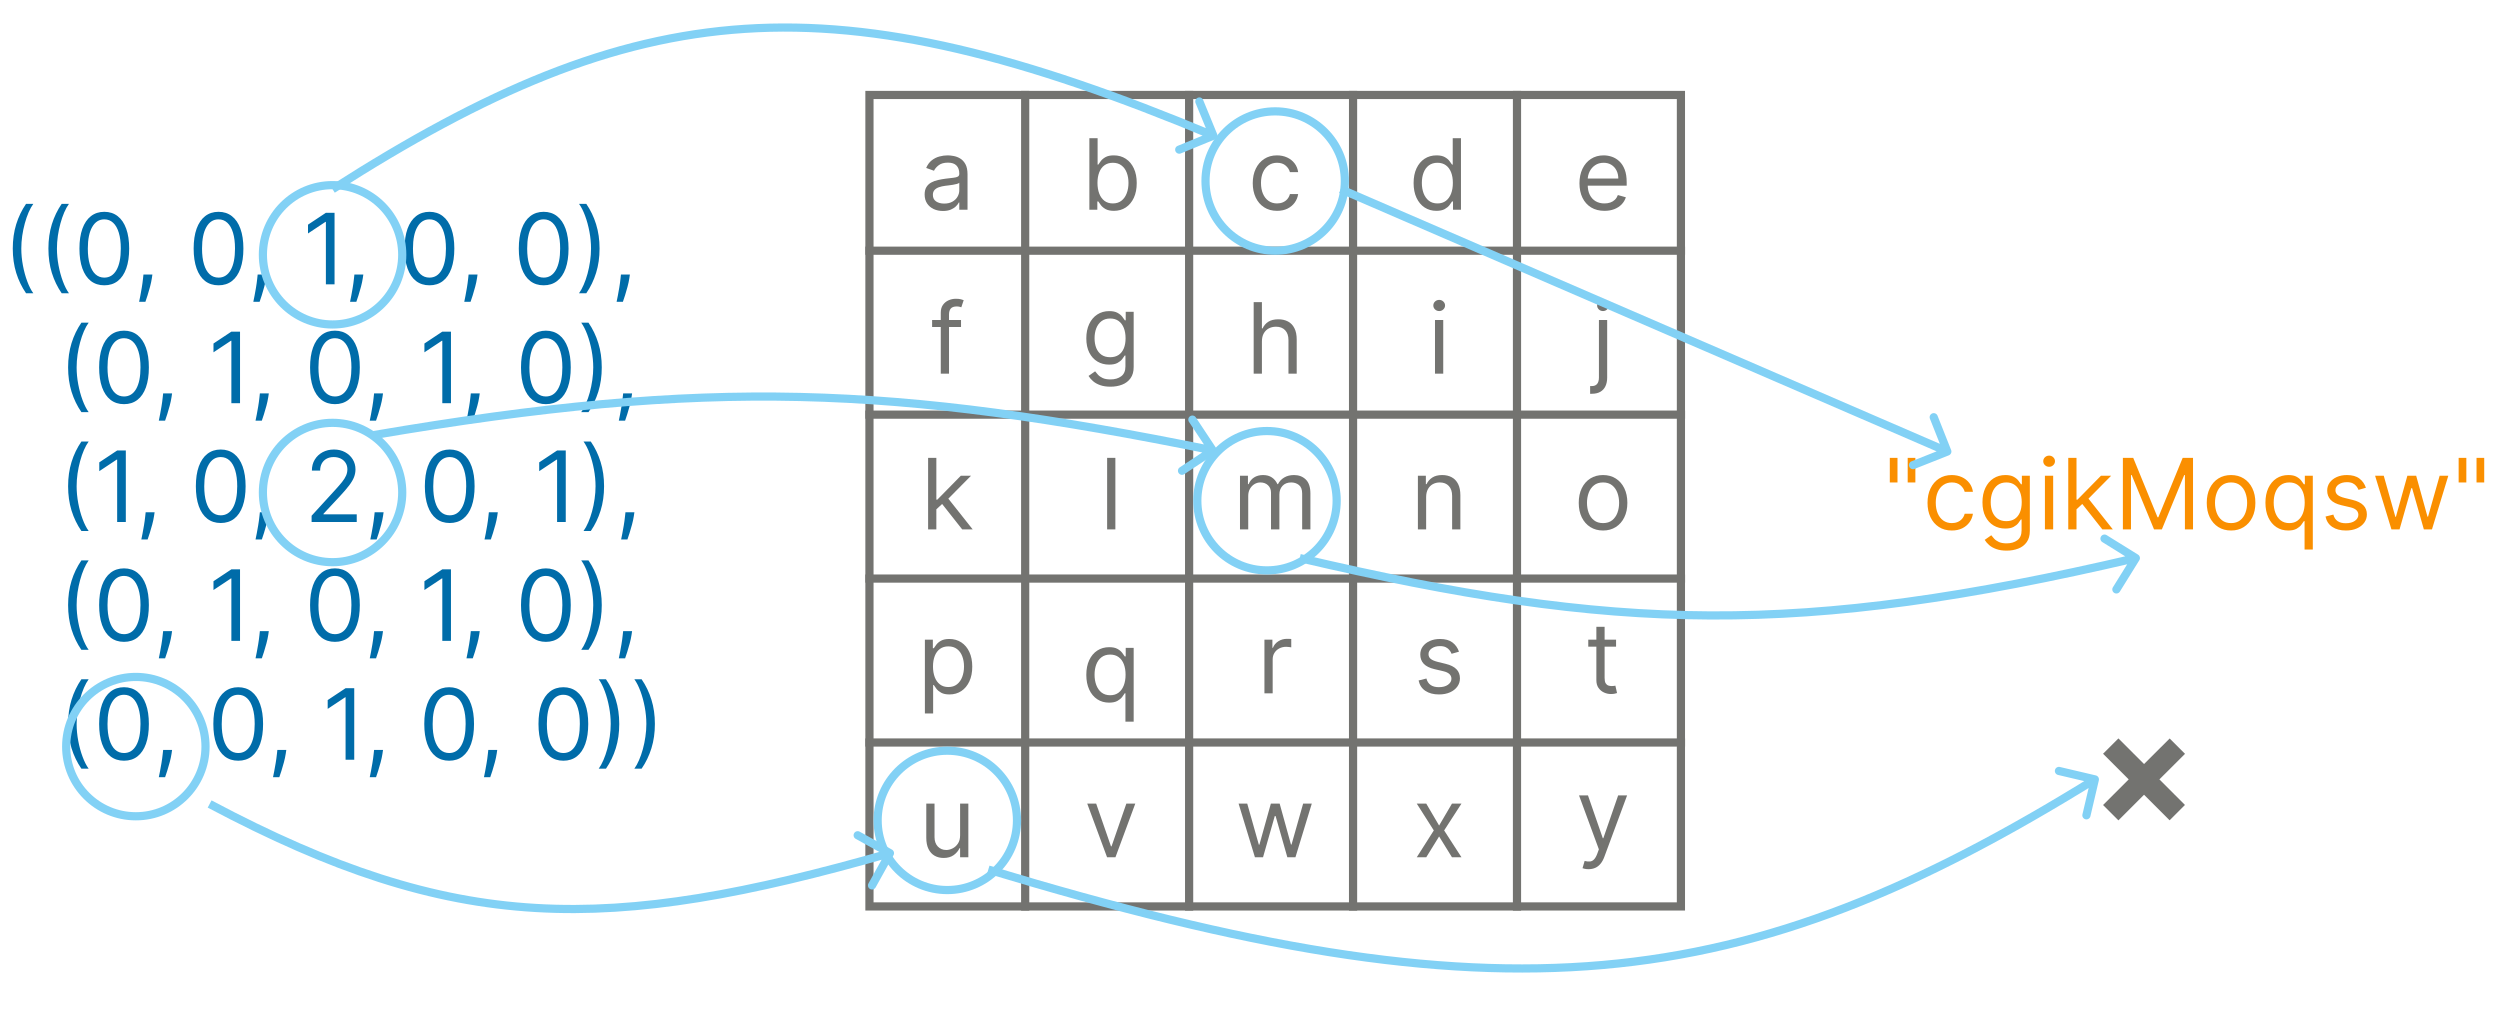 <svg width="610" height="248" viewBox="0 0 610 248" fill="none" xmlns="http://www.w3.org/2000/svg">
<path d="M3.118 60.648C3.118 58.5 3.397 56.526 3.954 54.724C4.516 52.918 5.317 51.256 6.357 49.739H8.13C7.721 50.301 7.337 50.994 6.979 51.818C6.627 52.636 6.317 53.537 6.05 54.52C5.783 55.497 5.573 56.508 5.419 57.554C5.272 58.599 5.198 59.631 5.198 60.648C5.198 62 5.329 63.372 5.59 64.764C5.851 66.156 6.204 67.449 6.647 68.642C7.09 69.835 7.584 70.807 8.13 71.557H6.357C5.317 70.04 4.516 68.381 3.954 66.579C3.397 64.773 3.118 62.795 3.118 60.648ZM11.814 60.648C11.814 58.5 12.092 56.526 12.649 54.724C13.211 52.918 14.012 51.256 15.052 49.739H16.825C16.416 50.301 16.032 50.994 15.674 51.818C15.322 52.636 15.012 53.537 14.745 54.52C14.478 55.497 14.268 56.508 14.115 57.554C13.967 58.599 13.893 59.631 13.893 60.648C13.893 62 14.024 63.372 14.285 64.764C14.547 66.156 14.899 67.449 15.342 68.642C15.785 69.835 16.28 70.807 16.825 71.557H15.052C14.012 70.04 13.211 68.381 12.649 66.579C12.092 64.773 11.814 62.795 11.814 60.648ZM25.452 69.614C24.168 69.614 23.074 69.264 22.171 68.565C21.267 67.861 20.577 66.841 20.1 65.506C19.623 64.165 19.384 62.545 19.384 60.648C19.384 58.761 19.623 57.151 20.1 55.815C20.583 54.474 21.276 53.452 22.179 52.747C23.088 52.037 24.179 51.682 25.452 51.682C26.725 51.682 27.813 52.037 28.716 52.747C29.625 53.452 30.319 54.474 30.796 55.815C31.279 57.151 31.52 58.761 31.52 60.648C31.52 62.545 31.282 64.165 30.804 65.506C30.327 66.841 29.637 67.861 28.733 68.565C27.83 69.264 26.736 69.614 25.452 69.614ZM25.452 67.739C26.725 67.739 27.713 67.125 28.418 65.898C29.123 64.671 29.475 62.92 29.475 60.648C29.475 59.136 29.313 57.849 28.989 56.787C28.671 55.724 28.211 54.915 27.608 54.358C27.012 53.801 26.293 53.523 25.452 53.523C24.191 53.523 23.205 54.145 22.495 55.389C21.785 56.628 21.429 58.381 21.429 60.648C21.429 62.159 21.588 63.443 21.907 64.5C22.225 65.557 22.682 66.361 23.279 66.912C23.881 67.463 24.606 67.739 25.452 67.739ZM37.184 66.989L37.047 67.909C36.951 68.557 36.803 69.25 36.604 69.989C36.411 70.727 36.209 71.423 35.999 72.077C35.789 72.73 35.615 73.25 35.479 73.636H33.945C34.019 73.273 34.115 72.793 34.235 72.196C34.354 71.599 34.474 70.932 34.593 70.193C34.718 69.46 34.82 68.71 34.9 67.943L35.002 66.989H37.184ZM53.319 69.614C52.035 69.614 50.941 69.264 50.038 68.565C49.135 67.861 48.444 66.841 47.967 65.506C47.49 64.165 47.251 62.545 47.251 60.648C47.251 58.761 47.49 57.151 47.967 55.815C48.45 54.474 49.143 53.452 50.047 52.747C50.956 52.037 52.047 51.682 53.319 51.682C54.592 51.682 55.68 52.037 56.584 52.747C57.493 53.452 58.186 54.474 58.663 55.815C59.146 57.151 59.388 58.761 59.388 60.648C59.388 62.545 59.149 64.165 58.672 65.506C58.194 66.841 57.504 67.861 56.601 68.565C55.697 69.264 54.603 69.614 53.319 69.614ZM53.319 67.739C54.592 67.739 55.581 67.125 56.285 65.898C56.99 64.671 57.342 62.92 57.342 60.648C57.342 59.136 57.18 57.849 56.856 56.787C56.538 55.724 56.078 54.915 55.476 54.358C54.879 53.801 54.16 53.523 53.319 53.523C52.058 53.523 51.072 54.145 50.362 55.389C49.652 56.628 49.297 58.381 49.297 60.648C49.297 62.159 49.456 63.443 49.774 64.5C50.092 65.557 50.549 66.361 51.146 66.912C51.748 67.463 52.473 67.739 53.319 67.739ZM65.051 66.989L64.915 67.909C64.818 68.557 64.67 69.25 64.471 69.989C64.278 70.727 64.076 71.423 63.866 72.077C63.656 72.73 63.483 73.25 63.346 73.636H61.812C61.886 73.273 61.983 72.793 62.102 72.196C62.221 71.599 62.341 70.932 62.46 70.193C62.585 69.46 62.687 68.71 62.767 67.943L62.869 66.989H65.051ZM81.63 51.92V69.375H79.516V54.136H79.414L75.152 56.966V54.818L79.516 51.92H81.63ZM88.652 66.989L88.516 67.909C88.419 68.557 88.272 69.25 88.073 69.989C87.88 70.727 87.678 71.423 87.468 72.077C87.257 72.73 87.084 73.25 86.948 73.636H85.414C85.488 73.273 85.584 72.793 85.704 72.196C85.823 71.599 85.942 70.932 86.061 70.193C86.186 69.46 86.289 68.71 86.368 67.943L86.471 66.989H88.652ZM104.788 69.614C103.504 69.614 102.41 69.264 101.507 68.565C100.603 67.861 99.913 66.841 99.436 65.506C98.959 64.165 98.72 62.545 98.72 60.648C98.72 58.761 98.959 57.151 99.436 55.815C99.919 54.474 100.612 53.452 101.515 52.747C102.424 52.037 103.515 51.682 104.788 51.682C106.061 51.682 107.149 52.037 108.052 52.747C108.961 53.452 109.655 54.474 110.132 55.815C110.615 57.151 110.856 58.761 110.856 60.648C110.856 62.545 110.618 64.165 110.14 65.506C109.663 66.841 108.973 67.861 108.069 68.565C107.166 69.264 106.072 69.614 104.788 69.614ZM104.788 67.739C106.061 67.739 107.049 67.125 107.754 65.898C108.459 64.671 108.811 62.92 108.811 60.648C108.811 59.136 108.649 57.849 108.325 56.787C108.007 55.724 107.547 54.915 106.944 54.358C106.348 53.801 105.629 53.523 104.788 53.523C103.527 53.523 102.541 54.145 101.831 55.389C101.12 56.628 100.765 58.381 100.765 60.648C100.765 62.159 100.924 63.443 101.243 64.5C101.561 65.557 102.018 66.361 102.615 66.912C103.217 67.463 103.941 67.739 104.788 67.739ZM116.52 66.989L116.383 67.909C116.287 68.557 116.139 69.25 115.94 69.989C115.747 70.727 115.545 71.423 115.335 72.077C115.125 72.73 114.951 73.25 114.815 73.636H113.281C113.355 73.273 113.451 72.793 113.571 72.196C113.69 71.599 113.809 70.932 113.929 70.193C114.054 69.46 114.156 68.71 114.236 67.943L114.338 66.989H116.52ZM132.655 69.614C131.371 69.614 130.277 69.264 129.374 68.565C128.471 67.861 127.78 66.841 127.303 65.506C126.826 64.165 126.587 62.545 126.587 60.648C126.587 58.761 126.826 57.151 127.303 55.815C127.786 54.474 128.479 53.452 129.383 52.747C130.292 52.037 131.383 51.682 132.655 51.682C133.928 51.682 135.016 52.037 135.919 52.747C136.829 53.452 137.522 54.474 137.999 55.815C138.482 57.151 138.723 58.761 138.723 60.648C138.723 62.545 138.485 64.165 138.008 65.506C137.53 66.841 136.84 67.861 135.937 68.565C135.033 69.264 133.939 69.614 132.655 69.614ZM132.655 67.739C133.928 67.739 134.917 67.125 135.621 65.898C136.326 64.671 136.678 62.92 136.678 60.648C136.678 59.136 136.516 57.849 136.192 56.787C135.874 55.724 135.414 54.915 134.812 54.358C134.215 53.801 133.496 53.523 132.655 53.523C131.394 53.523 130.408 54.145 129.698 55.389C128.988 56.628 128.633 58.381 128.633 60.648C128.633 62.159 128.792 63.443 129.11 64.5C129.428 65.557 129.885 66.361 130.482 66.912C131.084 67.463 131.809 67.739 132.655 67.739ZM146.292 60.648C146.292 62.795 146.01 64.773 145.448 66.579C144.891 68.381 144.093 70.04 143.053 71.557H141.28C141.689 70.994 142.07 70.301 142.422 69.477C142.78 68.659 143.093 67.761 143.36 66.784C143.627 65.801 143.834 64.787 143.982 63.742C144.135 62.69 144.212 61.659 144.212 60.648C144.212 59.295 144.081 57.923 143.82 56.531C143.559 55.139 143.206 53.847 142.763 52.653C142.32 51.46 141.826 50.489 141.28 49.739H143.053C144.093 51.256 144.891 52.918 145.448 54.724C146.01 56.526 146.292 58.5 146.292 60.648ZM153.691 66.989L153.555 67.909C153.459 68.557 153.311 69.25 153.112 69.989C152.919 70.727 152.717 71.423 152.507 72.077C152.297 72.73 152.123 73.25 151.987 73.636H150.453C150.527 73.273 150.623 72.793 150.743 72.196C150.862 71.599 150.981 70.932 151.101 70.193C151.226 69.46 151.328 68.71 151.407 67.943L151.51 66.989H153.691ZM16.618 89.648C16.618 87.5 16.897 85.526 17.454 83.724C18.016 81.918 18.817 80.256 19.857 78.739H21.63C21.221 79.301 20.837 79.994 20.479 80.818C20.127 81.636 19.817 82.537 19.55 83.52C19.283 84.497 19.073 85.508 18.919 86.554C18.772 87.599 18.698 88.631 18.698 89.648C18.698 91 18.829 92.372 19.09 93.764C19.351 95.156 19.704 96.449 20.147 97.642C20.59 98.835 21.084 99.807 21.63 100.557H19.857C18.817 99.04 18.016 97.381 17.454 95.579C16.897 93.773 16.618 91.796 16.618 89.648ZM30.257 98.614C28.973 98.614 27.879 98.264 26.976 97.565C26.072 96.861 25.382 95.841 24.905 94.506C24.427 93.165 24.189 91.546 24.189 89.648C24.189 87.761 24.427 86.151 24.905 84.815C25.387 83.474 26.081 82.452 26.984 81.747C27.893 81.037 28.984 80.682 30.257 80.682C31.53 80.682 32.618 81.037 33.521 81.747C34.43 82.452 35.123 83.474 35.601 84.815C36.084 86.151 36.325 87.761 36.325 89.648C36.325 91.546 36.086 93.165 35.609 94.506C35.132 95.841 34.441 96.861 33.538 97.565C32.635 98.264 31.541 98.614 30.257 98.614ZM30.257 96.739C31.53 96.739 32.518 96.125 33.223 94.898C33.927 93.671 34.28 91.921 34.28 89.648C34.28 88.136 34.118 86.849 33.794 85.787C33.476 84.724 33.015 83.915 32.413 83.358C31.817 82.801 31.098 82.523 30.257 82.523C28.995 82.523 28.01 83.145 27.299 84.389C26.589 85.628 26.234 87.381 26.234 89.648C26.234 91.159 26.393 92.443 26.711 93.5C27.03 94.557 27.487 95.361 28.084 95.912C28.686 96.463 29.41 96.739 30.257 96.739ZM41.988 95.989L41.852 96.909C41.755 97.557 41.608 98.25 41.409 98.989C41.216 99.727 41.014 100.423 40.804 101.077C40.593 101.73 40.42 102.25 40.284 102.636H38.75C38.824 102.273 38.92 101.793 39.039 101.196C39.159 100.599 39.278 99.932 39.398 99.193C39.523 98.46 39.625 97.71 39.704 96.943L39.807 95.989H41.988ZM58.567 80.921V98.375H56.454V83.136H56.351L52.09 85.966V83.818L56.454 80.921H58.567ZM65.59 95.989L65.454 96.909C65.357 97.557 65.209 98.25 65.01 98.989C64.817 99.727 64.615 100.423 64.405 101.077C64.195 101.73 64.022 102.25 63.885 102.636H62.351C62.425 102.273 62.522 101.793 62.641 101.196C62.76 100.599 62.88 99.932 62.999 99.193C63.124 98.46 63.226 97.71 63.306 96.943L63.408 95.989H65.59ZM81.726 98.614C80.442 98.614 79.348 98.264 78.444 97.565C77.541 96.861 76.851 95.841 76.373 94.506C75.896 93.165 75.657 91.546 75.657 89.648C75.657 87.761 75.896 86.151 76.373 84.815C76.856 83.474 77.549 82.452 78.453 81.747C79.362 81.037 80.453 80.682 81.726 80.682C82.998 80.682 84.086 81.037 84.99 81.747C85.899 82.452 86.592 83.474 87.069 84.815C87.552 86.151 87.794 87.761 87.794 89.648C87.794 91.546 87.555 93.165 87.078 94.506C86.601 95.841 85.91 96.861 85.007 97.565C84.103 98.264 83.01 98.614 81.726 98.614ZM81.726 96.739C82.998 96.739 83.987 96.125 84.692 94.898C85.396 93.671 85.748 91.921 85.748 89.648C85.748 88.136 85.586 86.849 85.263 85.787C84.944 84.724 84.484 83.915 83.882 83.358C83.285 82.801 82.567 82.523 81.726 82.523C80.464 82.523 79.478 83.145 78.768 84.389C78.058 85.628 77.703 87.381 77.703 89.648C77.703 91.159 77.862 92.443 78.18 93.5C78.498 94.557 78.956 95.361 79.552 95.912C80.155 96.463 80.879 96.739 81.726 96.739ZM93.457 95.989L93.321 96.909C93.224 97.557 93.076 98.25 92.878 98.989C92.684 99.727 92.483 100.423 92.272 101.077C92.062 101.73 91.889 102.25 91.753 102.636H90.219C90.292 102.273 90.389 101.793 90.508 101.196C90.628 100.599 90.747 99.932 90.866 99.193C90.991 98.46 91.094 97.71 91.173 96.943L91.275 95.989H93.457ZM110.036 80.921V98.375H107.922V83.136H107.82L103.559 85.966V83.818L107.922 80.921H110.036ZM117.059 95.989L116.922 96.909C116.826 97.557 116.678 98.25 116.479 98.989C116.286 99.727 116.084 100.423 115.874 101.077C115.664 101.73 115.491 102.25 115.354 102.636H113.82C113.894 102.273 113.991 101.793 114.11 101.196C114.229 100.599 114.348 99.932 114.468 99.193C114.593 98.46 114.695 97.71 114.775 96.943L114.877 95.989H117.059ZM133.194 98.614C131.91 98.614 130.816 98.264 129.913 97.565C129.01 96.861 128.319 95.841 127.842 94.506C127.365 93.165 127.126 91.546 127.126 89.648C127.126 87.761 127.365 86.151 127.842 84.815C128.325 83.474 129.018 82.452 129.922 81.747C130.831 81.037 131.922 80.682 133.194 80.682C134.467 80.682 135.555 81.037 136.459 81.747C137.368 82.452 138.061 83.474 138.538 84.815C139.021 86.151 139.263 87.761 139.263 89.648C139.263 91.546 139.024 93.165 138.547 94.506C138.069 95.841 137.379 96.861 136.476 97.565C135.572 98.264 134.478 98.614 133.194 98.614ZM133.194 96.739C134.467 96.739 135.456 96.125 136.16 94.898C136.865 93.671 137.217 91.921 137.217 89.648C137.217 88.136 137.055 86.849 136.731 85.787C136.413 84.724 135.953 83.915 135.351 83.358C134.754 82.801 134.035 82.523 133.194 82.523C131.933 82.523 130.947 83.145 130.237 84.389C129.527 85.628 129.172 87.381 129.172 89.648C129.172 91.159 129.331 92.443 129.649 93.5C129.967 94.557 130.424 95.361 131.021 95.912C131.623 96.463 132.348 96.739 133.194 96.739ZM146.831 89.648C146.831 91.796 146.549 93.773 145.987 95.579C145.43 97.381 144.632 99.04 143.592 100.557H141.819C142.228 99.994 142.609 99.301 142.961 98.477C143.319 97.659 143.632 96.761 143.899 95.784C144.166 94.801 144.373 93.787 144.521 92.742C144.674 91.69 144.751 90.659 144.751 89.648C144.751 88.296 144.62 86.923 144.359 85.531C144.098 84.139 143.745 82.847 143.302 81.653C142.859 80.46 142.365 79.489 141.819 78.739H143.592C144.632 80.256 145.43 81.918 145.987 83.724C146.549 85.526 146.831 87.5 146.831 89.648ZM154.231 95.989L154.094 96.909C153.998 97.557 153.85 98.25 153.651 98.989C153.458 99.727 153.256 100.423 153.046 101.077C152.836 101.73 152.662 102.25 152.526 102.636H150.992C151.066 102.273 151.162 101.793 151.282 101.196C151.401 100.599 151.52 99.932 151.64 99.193C151.765 98.46 151.867 97.71 151.946 96.943L152.049 95.989H154.231ZM16.618 118.648C16.618 116.5 16.897 114.526 17.454 112.724C18.016 110.918 18.817 109.256 19.857 107.739H21.63C21.221 108.301 20.837 108.994 20.479 109.818C20.127 110.636 19.817 111.537 19.55 112.52C19.283 113.497 19.073 114.509 18.919 115.554C18.772 116.599 18.698 117.631 18.698 118.648C18.698 120 18.829 121.372 19.09 122.764C19.351 124.156 19.704 125.449 20.147 126.642C20.59 127.835 21.084 128.807 21.63 129.557H19.857C18.817 128.04 18.016 126.381 17.454 124.58C16.897 122.773 16.618 120.795 16.618 118.648ZM30.7 109.92V127.375H28.586V112.136H28.484L24.223 114.966V112.818L28.586 109.92H30.7ZM37.723 124.989L37.586 125.909C37.49 126.557 37.342 127.25 37.143 127.989C36.95 128.727 36.748 129.423 36.538 130.077C36.328 130.73 36.155 131.25 36.018 131.636H34.484C34.558 131.273 34.655 130.793 34.774 130.196C34.893 129.599 35.013 128.932 35.132 128.193C35.257 127.46 35.359 126.71 35.439 125.943L35.541 124.989H37.723ZM53.858 127.614C52.574 127.614 51.481 127.264 50.577 126.565C49.674 125.861 48.983 124.841 48.506 123.506C48.029 122.165 47.79 120.545 47.79 118.648C47.79 116.761 48.029 115.151 48.506 113.815C48.989 112.474 49.682 111.452 50.586 110.747C51.495 110.037 52.586 109.682 53.858 109.682C55.131 109.682 56.219 110.037 57.123 110.747C58.032 111.452 58.725 112.474 59.202 113.815C59.685 115.151 59.927 116.761 59.927 118.648C59.927 120.545 59.688 122.165 59.211 123.506C58.733 124.841 58.043 125.861 57.14 126.565C56.236 127.264 55.142 127.614 53.858 127.614ZM53.858 125.739C55.131 125.739 56.12 125.125 56.824 123.898C57.529 122.67 57.881 120.92 57.881 118.648C57.881 117.136 57.719 115.849 57.395 114.787C57.077 113.724 56.617 112.915 56.015 112.358C55.418 111.801 54.699 111.523 53.858 111.523C52.597 111.523 51.611 112.145 50.901 113.389C50.191 114.628 49.836 116.381 49.836 118.648C49.836 120.159 49.995 121.443 50.313 122.5C50.631 123.557 51.089 124.361 51.685 124.912C52.287 125.463 53.012 125.739 53.858 125.739ZM65.59 124.989L65.454 125.909C65.357 126.557 65.209 127.25 65.01 127.989C64.817 128.727 64.615 129.423 64.405 130.077C64.195 130.73 64.022 131.25 63.885 131.636H62.351C62.425 131.273 62.522 130.793 62.641 130.196C62.76 129.599 62.88 128.932 62.999 128.193C63.124 127.46 63.226 126.71 63.306 125.943L63.408 124.989H65.59ZM76.032 127.375V125.841L81.794 119.534C82.47 118.795 83.027 118.153 83.464 117.608C83.902 117.057 84.226 116.54 84.436 116.057C84.652 115.568 84.76 115.057 84.76 114.523C84.76 113.909 84.612 113.378 84.317 112.929C84.027 112.48 83.629 112.134 83.123 111.889C82.618 111.645 82.049 111.523 81.419 111.523C80.748 111.523 80.163 111.662 79.663 111.94C79.169 112.213 78.785 112.597 78.513 113.091C78.246 113.585 78.112 114.165 78.112 114.83H76.101C76.101 113.807 76.336 112.909 76.808 112.136C77.28 111.364 77.922 110.761 78.734 110.33C79.552 109.898 80.47 109.682 81.487 109.682C82.51 109.682 83.416 109.898 84.206 110.33C84.996 110.761 85.615 111.344 86.064 112.077C86.513 112.81 86.737 113.625 86.737 114.523C86.737 115.165 86.621 115.793 86.388 116.406C86.16 117.014 85.763 117.693 85.194 118.443C84.632 119.187 83.851 120.097 82.851 121.17L78.93 125.364V125.5H87.044V127.375H76.032ZM93.598 124.989L93.461 125.909C93.365 126.557 93.217 127.25 93.018 127.989C92.825 128.727 92.623 129.423 92.413 130.077C92.203 130.73 92.03 131.25 91.893 131.636H90.359C90.433 131.273 90.53 130.793 90.649 130.196C90.768 129.599 90.888 128.932 91.007 128.193C91.132 127.46 91.234 126.71 91.314 125.943L91.416 124.989H93.598ZM109.733 127.614C108.449 127.614 107.356 127.264 106.452 126.565C105.549 125.861 104.858 124.841 104.381 123.506C103.904 122.165 103.665 120.545 103.665 118.648C103.665 116.761 103.904 115.151 104.381 113.815C104.864 112.474 105.557 111.452 106.461 110.747C107.37 110.037 108.461 109.682 109.733 109.682C111.006 109.682 112.094 110.037 112.998 110.747C113.907 111.452 114.6 112.474 115.077 113.815C115.56 115.151 115.802 116.761 115.802 118.648C115.802 120.545 115.563 122.165 115.086 123.506C114.608 124.841 113.918 125.861 113.015 126.565C112.111 127.264 111.017 127.614 109.733 127.614ZM109.733 125.739C111.006 125.739 111.995 125.125 112.699 123.898C113.404 122.67 113.756 120.92 113.756 118.648C113.756 117.136 113.594 115.849 113.27 114.787C112.952 113.724 112.492 112.915 111.89 112.358C111.293 111.801 110.574 111.523 109.733 111.523C108.472 111.523 107.486 112.145 106.776 113.389C106.066 114.628 105.711 116.381 105.711 118.648C105.711 120.159 105.87 121.443 106.188 122.5C106.506 123.557 106.964 124.361 107.56 124.912C108.162 125.463 108.887 125.739 109.733 125.739ZM121.465 124.989L121.329 125.909C121.232 126.557 121.084 127.25 120.885 127.989C120.692 128.727 120.491 129.423 120.28 130.077C120.07 130.73 119.897 131.25 119.76 131.636H118.226C118.3 131.273 118.397 130.793 118.516 130.196C118.635 129.599 118.755 128.932 118.874 128.193C118.999 127.46 119.101 126.71 119.181 125.943L119.283 124.989H121.465ZM138.044 109.92V127.375H135.93V112.136H135.828L131.566 114.966V112.818L135.93 109.92H138.044ZM147.393 118.648C147.393 120.795 147.112 122.773 146.549 124.58C145.993 126.381 145.194 128.04 144.155 129.557H142.382C142.791 128.994 143.172 128.301 143.524 127.477C143.882 126.659 144.194 125.761 144.461 124.784C144.728 123.801 144.936 122.787 145.084 121.741C145.237 120.69 145.314 119.659 145.314 118.648C145.314 117.295 145.183 115.923 144.922 114.531C144.66 113.139 144.308 111.847 143.865 110.653C143.422 109.46 142.927 108.489 142.382 107.739H144.155C145.194 109.256 145.993 110.918 146.549 112.724C147.112 114.526 147.393 116.5 147.393 118.648ZM154.793 124.989L154.657 125.909C154.56 126.557 154.412 127.25 154.214 127.989C154.02 128.727 153.819 129.423 153.608 130.077C153.398 130.73 153.225 131.25 153.089 131.636H151.554C151.628 131.273 151.725 130.793 151.844 130.196C151.964 129.599 152.083 128.932 152.202 128.193C152.327 127.46 152.429 126.71 152.509 125.943L152.611 124.989H154.793ZM16.618 147.648C16.618 145.5 16.897 143.526 17.454 141.724C18.016 139.918 18.817 138.256 19.857 136.739H21.63C21.221 137.301 20.837 137.994 20.479 138.818C20.127 139.636 19.817 140.537 19.55 141.52C19.283 142.497 19.073 143.509 18.919 144.554C18.772 145.599 18.698 146.631 18.698 147.648C18.698 149 18.829 150.372 19.09 151.764C19.351 153.156 19.704 154.449 20.147 155.642C20.59 156.835 21.084 157.807 21.63 158.557H19.857C18.817 157.04 18.016 155.381 17.454 153.58C16.897 151.773 16.618 149.795 16.618 147.648ZM30.257 156.614C28.973 156.614 27.879 156.264 26.976 155.565C26.072 154.861 25.382 153.841 24.905 152.506C24.427 151.165 24.189 149.545 24.189 147.648C24.189 145.761 24.427 144.151 24.905 142.815C25.387 141.474 26.081 140.452 26.984 139.747C27.893 139.037 28.984 138.682 30.257 138.682C31.53 138.682 32.618 139.037 33.521 139.747C34.43 140.452 35.123 141.474 35.601 142.815C36.084 144.151 36.325 145.761 36.325 147.648C36.325 149.545 36.086 151.165 35.609 152.506C35.132 153.841 34.441 154.861 33.538 155.565C32.635 156.264 31.541 156.614 30.257 156.614ZM30.257 154.739C31.53 154.739 32.518 154.125 33.223 152.898C33.927 151.67 34.28 149.92 34.28 147.648C34.28 146.136 34.118 144.849 33.794 143.787C33.476 142.724 33.015 141.915 32.413 141.358C31.817 140.801 31.098 140.523 30.257 140.523C28.995 140.523 28.01 141.145 27.299 142.389C26.589 143.628 26.234 145.381 26.234 147.648C26.234 149.159 26.393 150.443 26.711 151.5C27.03 152.557 27.487 153.361 28.084 153.912C28.686 154.463 29.41 154.739 30.257 154.739ZM41.988 153.989L41.852 154.909C41.755 155.557 41.608 156.25 41.409 156.989C41.216 157.727 41.014 158.423 40.804 159.077C40.593 159.73 40.42 160.25 40.284 160.636H38.75C38.824 160.273 38.92 159.793 39.039 159.196C39.159 158.599 39.278 157.932 39.398 157.193C39.523 156.46 39.625 155.71 39.704 154.943L39.807 153.989H41.988ZM58.567 138.92V156.375H56.454V141.136H56.351L52.09 143.966V141.818L56.454 138.92H58.567ZM65.59 153.989L65.454 154.909C65.357 155.557 65.209 156.25 65.01 156.989C64.817 157.727 64.615 158.423 64.405 159.077C64.195 159.73 64.022 160.25 63.885 160.636H62.351C62.425 160.273 62.522 159.793 62.641 159.196C62.76 158.599 62.88 157.932 62.999 157.193C63.124 156.46 63.226 155.71 63.306 154.943L63.408 153.989H65.59ZM81.726 156.614C80.442 156.614 79.348 156.264 78.444 155.565C77.541 154.861 76.851 153.841 76.373 152.506C75.896 151.165 75.657 149.545 75.657 147.648C75.657 145.761 75.896 144.151 76.373 142.815C76.856 141.474 77.549 140.452 78.453 139.747C79.362 139.037 80.453 138.682 81.726 138.682C82.998 138.682 84.086 139.037 84.99 139.747C85.899 140.452 86.592 141.474 87.069 142.815C87.552 144.151 87.794 145.761 87.794 147.648C87.794 149.545 87.555 151.165 87.078 152.506C86.601 153.841 85.91 154.861 85.007 155.565C84.103 156.264 83.01 156.614 81.726 156.614ZM81.726 154.739C82.998 154.739 83.987 154.125 84.692 152.898C85.396 151.67 85.748 149.92 85.748 147.648C85.748 146.136 85.586 144.849 85.263 143.787C84.944 142.724 84.484 141.915 83.882 141.358C83.285 140.801 82.567 140.523 81.726 140.523C80.464 140.523 79.478 141.145 78.768 142.389C78.058 143.628 77.703 145.381 77.703 147.648C77.703 149.159 77.862 150.443 78.18 151.5C78.498 152.557 78.956 153.361 79.552 153.912C80.155 154.463 80.879 154.739 81.726 154.739ZM93.457 153.989L93.321 154.909C93.224 155.557 93.076 156.25 92.878 156.989C92.684 157.727 92.483 158.423 92.272 159.077C92.062 159.73 91.889 160.25 91.753 160.636H90.219C90.292 160.273 90.389 159.793 90.508 159.196C90.628 158.599 90.747 157.932 90.866 157.193C90.991 156.46 91.094 155.71 91.173 154.943L91.275 153.989H93.457ZM110.036 138.92V156.375H107.922V141.136H107.82L103.559 143.966V141.818L107.922 138.92H110.036ZM117.059 153.989L116.922 154.909C116.826 155.557 116.678 156.25 116.479 156.989C116.286 157.727 116.084 158.423 115.874 159.077C115.664 159.73 115.491 160.25 115.354 160.636H113.82C113.894 160.273 113.991 159.793 114.11 159.196C114.229 158.599 114.348 157.932 114.468 157.193C114.593 156.46 114.695 155.71 114.775 154.943L114.877 153.989H117.059ZM133.194 156.614C131.91 156.614 130.816 156.264 129.913 155.565C129.01 154.861 128.319 153.841 127.842 152.506C127.365 151.165 127.126 149.545 127.126 147.648C127.126 145.761 127.365 144.151 127.842 142.815C128.325 141.474 129.018 140.452 129.922 139.747C130.831 139.037 131.922 138.682 133.194 138.682C134.467 138.682 135.555 139.037 136.459 139.747C137.368 140.452 138.061 141.474 138.538 142.815C139.021 144.151 139.263 145.761 139.263 147.648C139.263 149.545 139.024 151.165 138.547 152.506C138.069 153.841 137.379 154.861 136.476 155.565C135.572 156.264 134.478 156.614 133.194 156.614ZM133.194 154.739C134.467 154.739 135.456 154.125 136.16 152.898C136.865 151.67 137.217 149.92 137.217 147.648C137.217 146.136 137.055 144.849 136.731 143.787C136.413 142.724 135.953 141.915 135.351 141.358C134.754 140.801 134.035 140.523 133.194 140.523C131.933 140.523 130.947 141.145 130.237 142.389C129.527 143.628 129.172 145.381 129.172 147.648C129.172 149.159 129.331 150.443 129.649 151.5C129.967 152.557 130.424 153.361 131.021 153.912C131.623 154.463 132.348 154.739 133.194 154.739ZM146.831 147.648C146.831 149.795 146.549 151.773 145.987 153.58C145.43 155.381 144.632 157.04 143.592 158.557H141.819C142.228 157.994 142.609 157.301 142.961 156.477C143.319 155.659 143.632 154.761 143.899 153.784C144.166 152.801 144.373 151.787 144.521 150.741C144.674 149.69 144.751 148.659 144.751 147.648C144.751 146.295 144.62 144.923 144.359 143.531C144.098 142.139 143.745 140.847 143.302 139.653C142.859 138.46 142.365 137.489 141.819 136.739H143.592C144.632 138.256 145.43 139.918 145.987 141.724C146.549 143.526 146.831 145.5 146.831 147.648ZM154.231 153.989L154.094 154.909C153.998 155.557 153.85 156.25 153.651 156.989C153.458 157.727 153.256 158.423 153.046 159.077C152.836 159.73 152.662 160.25 152.526 160.636H150.992C151.066 160.273 151.162 159.793 151.282 159.196C151.401 158.599 151.52 157.932 151.64 157.193C151.765 156.46 151.867 155.71 151.946 154.943L152.049 153.989H154.231ZM16.618 176.648C16.618 174.5 16.897 172.526 17.454 170.724C18.016 168.918 18.817 167.256 19.857 165.739H21.63C21.221 166.301 20.837 166.994 20.479 167.818C20.127 168.636 19.817 169.537 19.55 170.52C19.283 171.497 19.073 172.509 18.919 173.554C18.772 174.599 18.698 175.631 18.698 176.648C18.698 178 18.829 179.372 19.09 180.764C19.351 182.156 19.704 183.449 20.147 184.642C20.59 185.835 21.084 186.807 21.63 187.557H19.857C18.817 186.04 18.016 184.381 17.454 182.58C16.897 180.773 16.618 178.795 16.618 176.648ZM30.257 185.614C28.973 185.614 27.879 185.264 26.976 184.565C26.072 183.861 25.382 182.841 24.905 181.506C24.427 180.165 24.189 178.545 24.189 176.648C24.189 174.761 24.427 173.151 24.905 171.815C25.387 170.474 26.081 169.452 26.984 168.747C27.893 168.037 28.984 167.682 30.257 167.682C31.53 167.682 32.618 168.037 33.521 168.747C34.43 169.452 35.123 170.474 35.601 171.815C36.084 173.151 36.325 174.761 36.325 176.648C36.325 178.545 36.086 180.165 35.609 181.506C35.132 182.841 34.441 183.861 33.538 184.565C32.635 185.264 31.541 185.614 30.257 185.614ZM30.257 183.739C31.53 183.739 32.518 183.125 33.223 181.898C33.927 180.67 34.28 178.92 34.28 176.648C34.28 175.136 34.118 173.849 33.794 172.787C33.476 171.724 33.015 170.915 32.413 170.358C31.817 169.801 31.098 169.523 30.257 169.523C28.995 169.523 28.01 170.145 27.299 171.389C26.589 172.628 26.234 174.381 26.234 176.648C26.234 178.159 26.393 179.443 26.711 180.5C27.03 181.557 27.487 182.361 28.084 182.912C28.686 183.463 29.41 183.739 30.257 183.739ZM41.988 182.989L41.852 183.909C41.755 184.557 41.608 185.25 41.409 185.989C41.216 186.727 41.014 187.423 40.804 188.077C40.593 188.73 40.42 189.25 40.284 189.636H38.75C38.824 189.273 38.92 188.793 39.039 188.196C39.159 187.599 39.278 186.932 39.398 186.193C39.523 185.46 39.625 184.71 39.704 183.943L39.807 182.989H41.988ZM58.124 185.614C56.84 185.614 55.746 185.264 54.843 184.565C53.939 183.861 53.249 182.841 52.772 181.506C52.294 180.165 52.056 178.545 52.056 176.648C52.056 174.761 52.294 173.151 52.772 171.815C53.255 170.474 53.948 169.452 54.851 168.747C55.76 168.037 56.851 167.682 58.124 167.682C59.397 167.682 60.485 168.037 61.388 168.747C62.297 169.452 62.99 170.474 63.468 171.815C63.951 173.151 64.192 174.761 64.192 176.648C64.192 178.545 63.954 180.165 63.476 181.506C62.999 182.841 62.309 183.861 61.405 184.565C60.502 185.264 59.408 185.614 58.124 185.614ZM58.124 183.739C59.397 183.739 60.385 183.125 61.09 181.898C61.794 180.67 62.147 178.92 62.147 176.648C62.147 175.136 61.985 173.849 61.661 172.787C61.343 171.724 60.883 170.915 60.28 170.358C59.684 169.801 58.965 169.523 58.124 169.523C56.863 169.523 55.877 170.145 55.167 171.389C54.456 172.628 54.101 174.381 54.101 176.648C54.101 178.159 54.26 179.443 54.579 180.5C54.897 181.557 55.354 182.361 55.951 182.912C56.553 183.463 57.277 183.739 58.124 183.739ZM69.856 182.989L69.719 183.909C69.623 184.557 69.475 185.25 69.276 185.989C69.083 186.727 68.881 187.423 68.671 188.077C68.461 188.73 68.287 189.25 68.151 189.636H66.617C66.691 189.273 66.787 188.793 66.907 188.196C67.026 187.599 67.145 186.932 67.265 186.193C67.39 185.46 67.492 184.71 67.572 183.943L67.674 182.989H69.856ZM86.434 167.92V185.375H84.321V170.136H84.219L79.957 172.966V170.818L84.321 167.92H86.434ZM93.457 182.989L93.321 183.909C93.224 184.557 93.076 185.25 92.878 185.989C92.684 186.727 92.483 187.423 92.272 188.077C92.062 188.73 91.889 189.25 91.753 189.636H90.219C90.292 189.273 90.389 188.793 90.508 188.196C90.628 187.599 90.747 186.932 90.866 186.193C90.991 185.46 91.094 184.71 91.173 183.943L91.275 182.989H93.457ZM109.593 185.614C108.309 185.614 107.215 185.264 106.312 184.565C105.408 183.861 104.718 182.841 104.241 181.506C103.763 180.165 103.525 178.545 103.525 176.648C103.525 174.761 103.763 173.151 104.241 171.815C104.723 170.474 105.417 169.452 106.32 168.747C107.229 168.037 108.32 167.682 109.593 167.682C110.866 167.682 111.954 168.037 112.857 168.747C113.766 169.452 114.459 170.474 114.937 171.815C115.419 173.151 115.661 174.761 115.661 176.648C115.661 178.545 115.422 180.165 114.945 181.506C114.468 182.841 113.777 183.861 112.874 184.565C111.971 185.264 110.877 185.614 109.593 185.614ZM109.593 183.739C110.866 183.739 111.854 183.125 112.559 181.898C113.263 180.67 113.616 178.92 113.616 176.648C113.616 175.136 113.454 173.849 113.13 172.787C112.812 171.724 112.351 170.915 111.749 170.358C111.152 169.801 110.434 169.523 109.593 169.523C108.331 169.523 107.346 170.145 106.635 171.389C105.925 172.628 105.57 174.381 105.57 176.648C105.57 178.159 105.729 179.443 106.047 180.5C106.366 181.557 106.823 182.361 107.419 182.912C108.022 183.463 108.746 183.739 109.593 183.739ZM121.324 182.989L121.188 183.909C121.091 184.557 120.944 185.25 120.745 185.989C120.552 186.727 120.35 187.423 120.14 188.077C119.929 188.73 119.756 189.25 119.62 189.636H118.086C118.16 189.273 118.256 188.793 118.375 188.196C118.495 187.599 118.614 186.932 118.733 186.193C118.858 185.46 118.961 184.71 119.04 183.943L119.142 182.989H121.324ZM137.46 185.614C136.176 185.614 135.082 185.264 134.179 184.565C133.275 183.861 132.585 182.841 132.108 181.506C131.63 180.165 131.392 178.545 131.392 176.648C131.392 174.761 131.63 173.151 132.108 171.815C132.591 170.474 133.284 169.452 134.187 168.747C135.096 168.037 136.187 167.682 137.46 167.682C138.733 167.682 139.821 168.037 140.724 168.747C141.633 169.452 142.326 170.474 142.804 171.815C143.287 173.151 143.528 174.761 143.528 176.648C143.528 178.545 143.29 180.165 142.812 181.506C142.335 182.841 141.645 183.861 140.741 184.565C139.838 185.264 138.744 185.614 137.46 185.614ZM137.46 183.739C138.733 183.739 139.721 183.125 140.426 181.898C141.13 180.67 141.483 178.92 141.483 176.648C141.483 175.136 141.321 173.849 140.997 172.787C140.679 171.724 140.218 170.915 139.616 170.358C139.02 169.801 138.301 169.523 137.46 169.523C136.199 169.523 135.213 170.145 134.503 171.389C133.792 172.628 133.437 174.381 133.437 176.648C133.437 178.159 133.596 179.443 133.915 180.5C134.233 181.557 134.69 182.361 135.287 182.912C135.889 183.463 136.613 183.739 137.46 183.739ZM151.096 176.648C151.096 178.795 150.815 180.773 150.253 182.58C149.696 184.381 148.897 186.04 147.858 187.557H146.085C146.494 186.994 146.875 186.301 147.227 185.477C147.585 184.659 147.897 183.761 148.165 182.784C148.432 181.801 148.639 180.787 148.787 179.741C148.94 178.69 149.017 177.659 149.017 176.648C149.017 175.295 148.886 173.923 148.625 172.531C148.363 171.139 148.011 169.847 147.568 168.653C147.125 167.46 146.63 166.489 146.085 165.739H147.858C148.897 167.256 149.696 168.918 150.253 170.724C150.815 172.526 151.096 174.5 151.096 176.648ZM159.792 176.648C159.792 178.795 159.51 180.773 158.948 182.58C158.391 184.381 157.593 186.04 156.553 187.557H154.78C155.189 186.994 155.57 186.301 155.922 185.477C156.28 184.659 156.593 183.761 156.86 182.784C157.127 181.801 157.334 180.787 157.482 179.741C157.635 178.69 157.712 177.659 157.712 176.648C157.712 175.295 157.581 173.923 157.32 172.531C157.059 171.139 156.706 169.847 156.263 168.653C155.82 167.46 155.326 166.489 154.78 165.739H156.553C157.593 167.256 158.391 168.918 158.948 170.724C159.51 172.526 159.792 174.5 159.792 176.648Z" fill="#006CA9"/>
<rect x="212.146" y="23.172" width="198" height="198" stroke="#737370" stroke-width="2"/>
<line x1="211.146" y1="61.172" x2="411.156" y2="61.172" stroke="#737370" stroke-width="2"/>
<line x1="250.146" y1="222.188" x2="250.146" y2="22.177" stroke="#737370" stroke-width="2"/>
<line x1="370.146" y1="222.188" x2="370.146" y2="22.177" stroke="#737370" stroke-width="2"/>
<line x1="330.146" y1="222.188" x2="330.146" y2="22.177" stroke="#737370" stroke-width="2"/>
<line x1="290.146" y1="222.188" x2="290.146" y2="22.177" stroke="#737370" stroke-width="2"/>
<line x1="211.146" y1="181.172" x2="411.156" y2="181.172" stroke="#737370" stroke-width="2"/>
<line x1="211.146" y1="141.172" x2="411.156" y2="141.172" stroke="#737370" stroke-width="2"/>
<line x1="211.146" y1="101.172" x2="411.156" y2="101.172" stroke="#737370" stroke-width="2"/>
<path d="M230.077 51.479C229.247 51.479 228.495 51.322 227.818 51.01C227.142 50.692 226.605 50.234 226.208 49.638C225.81 49.035 225.611 48.308 225.611 47.456C225.611 46.706 225.759 46.098 226.054 45.632C226.35 45.16 226.745 44.791 227.239 44.524C227.733 44.257 228.279 44.058 228.875 43.928C229.478 43.791 230.083 43.683 230.691 43.604C231.486 43.501 232.131 43.425 232.625 43.374C233.125 43.317 233.489 43.223 233.716 43.092C233.949 42.962 234.066 42.734 234.066 42.41V42.342C234.066 41.501 233.835 40.848 233.375 40.382C232.921 39.916 232.23 39.683 231.304 39.683C230.344 39.683 229.591 39.894 229.046 40.314C228.5 40.734 228.117 41.183 227.895 41.66L225.986 40.979C226.327 40.183 226.782 39.564 227.35 39.121C227.924 38.672 228.549 38.359 229.225 38.183C229.907 38.001 230.577 37.91 231.236 37.91C231.657 37.91 232.139 37.962 232.685 38.064C233.236 38.16 233.767 38.362 234.279 38.669C234.796 38.976 235.225 39.439 235.566 40.058C235.907 40.678 236.077 41.507 236.077 42.547V51.172H234.066V49.399H233.963C233.827 49.683 233.6 49.987 233.282 50.311C232.963 50.635 232.54 50.91 232.012 51.138C231.483 51.365 230.838 51.479 230.077 51.479ZM230.384 49.672C231.179 49.672 231.85 49.516 232.395 49.203C232.946 48.891 233.361 48.487 233.639 47.993C233.924 47.499 234.066 46.979 234.066 46.433V44.592C233.98 44.695 233.793 44.788 233.503 44.874C233.219 44.953 232.889 45.024 232.514 45.087C232.145 45.144 231.784 45.195 231.432 45.24C231.085 45.28 230.804 45.314 230.588 45.342C230.066 45.41 229.577 45.521 229.122 45.675C228.674 45.822 228.31 46.047 228.032 46.348C227.759 46.644 227.622 47.047 227.622 47.558C227.622 48.257 227.881 48.785 228.398 49.144C228.921 49.496 229.583 49.672 230.384 49.672Z" fill="#737370"/>
<path d="M387.602 212.081C387.261 212.081 386.957 212.053 386.69 211.996C386.423 211.945 386.239 211.893 386.136 211.842L386.648 210.07C387.136 210.195 387.568 210.24 387.943 210.206C388.318 210.172 388.65 210.004 388.94 209.703C389.236 209.408 389.506 208.928 389.75 208.263L390.125 207.24L385.284 194.081H387.466L391.079 204.513H391.216L394.829 194.081H397.011L391.454 209.081C391.204 209.757 390.895 210.317 390.525 210.76C390.156 211.209 389.727 211.541 389.239 211.757C388.756 211.973 388.21 212.081 387.602 212.081Z" fill="#737370"/>
<path d="M348.006 196.081L351.142 201.433L354.279 196.081H356.597L352.37 202.626L356.597 209.172H354.279L351.142 204.092L348.006 209.172H345.688L349.847 202.626L345.688 196.081H348.006Z" fill="#737370"/>
<path d="M306.202 209.172L302.214 196.081H304.327L307.157 206.104H307.293L310.089 196.081H312.236L314.998 206.07H315.134L317.964 196.081H320.077L316.089 209.172H314.111L311.248 199.115H311.043L308.18 209.172H306.202Z" fill="#737370"/>
<path d="M277.011 196.081L272.17 209.172H270.125L265.284 196.081H267.466L271.079 206.513H271.216L274.829 196.081H277.011Z" fill="#737370"/>
<path d="M234.264 203.82V196.081H236.275V209.172H234.264V206.956H234.127C233.821 207.621 233.343 208.186 232.696 208.652C232.048 209.112 231.23 209.342 230.241 209.342C229.423 209.342 228.696 209.163 228.059 208.805C227.423 208.442 226.923 207.896 226.559 207.169C226.196 206.436 226.014 205.513 226.014 204.399V196.081H228.025V204.263C228.025 205.217 228.292 205.979 228.826 206.547C229.366 207.115 230.054 207.399 230.889 207.399C231.389 207.399 231.897 207.271 232.414 207.016C232.937 206.76 233.375 206.368 233.727 205.839C234.085 205.311 234.264 204.638 234.264 203.82Z" fill="#737370"/>
<path d="M394.32 156.081V157.786H387.536V156.081H394.32ZM389.513 152.945H391.525V165.422C391.525 165.99 391.607 166.416 391.772 166.7C391.942 166.979 392.158 167.166 392.42 167.263C392.687 167.354 392.968 167.399 393.263 167.399C393.485 167.399 393.667 167.388 393.809 167.365C393.951 167.337 394.065 167.314 394.15 167.297L394.559 169.104C394.422 169.155 394.232 169.206 393.988 169.257C393.744 169.314 393.434 169.342 393.059 169.342C392.491 169.342 391.934 169.22 391.388 168.976C390.849 168.732 390.4 168.359 390.042 167.859C389.69 167.359 389.513 166.729 389.513 165.967V152.945Z" fill="#737370"/>
<path d="M355.99 159.013L354.183 159.524C354.069 159.223 353.902 158.93 353.68 158.646C353.464 158.357 353.169 158.118 352.794 157.93C352.419 157.743 351.938 157.649 351.353 157.649C350.552 157.649 349.884 157.834 349.35 158.203C348.822 158.567 348.558 159.03 348.558 159.592C348.558 160.092 348.74 160.487 349.103 160.777C349.467 161.067 350.035 161.308 350.808 161.501L352.751 161.979C353.921 162.263 354.794 162.697 355.367 163.283C355.941 163.862 356.228 164.609 356.228 165.524C356.228 166.274 356.012 166.945 355.581 167.536C355.154 168.126 354.558 168.592 353.791 168.933C353.024 169.274 352.132 169.445 351.115 169.445C349.779 169.445 348.674 169.155 347.799 168.575C346.924 167.996 346.37 167.149 346.137 166.036L348.046 165.558C348.228 166.263 348.572 166.791 349.078 167.143C349.589 167.496 350.257 167.672 351.081 167.672C352.018 167.672 352.762 167.473 353.313 167.075C353.87 166.672 354.149 166.189 354.149 165.626C354.149 165.172 353.99 164.791 353.671 164.484C353.353 164.172 352.865 163.939 352.206 163.786L350.024 163.274C348.825 162.99 347.944 162.55 347.382 161.953C346.825 161.351 346.546 160.598 346.546 159.695C346.546 158.956 346.754 158.303 347.169 157.734C347.589 157.166 348.16 156.72 348.882 156.396C349.609 156.072 350.433 155.911 351.353 155.911C352.649 155.911 353.666 156.195 354.404 156.763C355.149 157.331 355.677 158.081 355.99 159.013Z" fill="#737370"/>
<path d="M308.522 169.172V156.081H310.465V158.058H310.601C310.84 157.411 311.272 156.885 311.897 156.482C312.522 156.078 313.226 155.876 314.01 155.876C314.158 155.876 314.343 155.879 314.564 155.885C314.786 155.891 314.953 155.899 315.067 155.911V157.956C314.999 157.939 314.843 157.913 314.598 157.879C314.36 157.839 314.107 157.82 313.84 157.82C313.203 157.82 312.635 157.953 312.135 158.22C311.641 158.482 311.249 158.845 310.959 159.311C310.675 159.771 310.533 160.297 310.533 160.888V169.172H308.522Z" fill="#737370"/>
<path d="M274.606 176.081V169.161H274.435C274.288 169.399 274.077 169.7 273.805 170.064C273.532 170.422 273.143 170.743 272.637 171.027C272.131 171.305 271.458 171.445 270.617 171.445C269.526 171.445 268.563 171.169 267.728 170.618C266.893 170.061 266.239 169.277 265.768 168.266C265.296 167.249 265.06 166.047 265.06 164.661C265.06 163.286 265.296 162.092 265.768 161.081C266.239 160.07 266.896 159.288 267.736 158.737C268.577 158.186 269.549 157.911 270.651 157.911C271.503 157.911 272.177 158.053 272.671 158.337C273.171 158.615 273.552 158.933 273.813 159.291C274.08 159.643 274.288 159.933 274.435 160.161H274.674V158.081H276.617V176.081H274.606ZM270.89 169.638C271.697 169.638 272.378 169.428 272.935 169.007C273.492 168.581 273.915 167.993 274.205 167.243C274.495 166.487 274.64 165.615 274.64 164.626C274.64 163.649 274.498 162.794 274.214 162.061C273.93 161.322 273.509 160.749 272.952 160.339C272.396 159.925 271.708 159.717 270.89 159.717C270.038 159.717 269.327 159.936 268.759 160.374C268.197 160.805 267.773 161.393 267.489 162.138C267.211 162.876 267.072 163.706 267.072 164.626C267.072 165.558 267.214 166.405 267.498 167.166C267.788 167.922 268.214 168.524 268.776 168.973C269.344 169.416 270.049 169.638 270.89 169.638Z" fill="#737370"/>
<path d="M225.674 174.081V156.081H227.617V158.161H227.856C228.003 157.933 228.208 157.643 228.469 157.291C228.736 156.933 229.117 156.615 229.611 156.337C230.111 156.053 230.788 155.911 231.64 155.911C232.742 155.911 233.714 156.186 234.555 156.737C235.396 157.288 236.052 158.07 236.523 159.081C236.995 160.092 237.231 161.286 237.231 162.661C237.231 164.047 236.995 165.249 236.523 166.266C236.052 167.277 235.398 168.061 234.563 168.618C233.728 169.169 232.765 169.445 231.674 169.445C230.833 169.445 230.16 169.305 229.654 169.027C229.148 168.743 228.759 168.422 228.486 168.064C228.214 167.7 228.003 167.399 227.856 167.161H227.685V174.081H225.674ZM227.651 162.626C227.651 163.615 227.796 164.487 228.086 165.243C228.376 165.993 228.799 166.581 229.356 167.007C229.913 167.428 230.594 167.638 231.401 167.638C232.242 167.638 232.944 167.416 233.506 166.973C234.074 166.524 234.501 165.922 234.785 165.166C235.074 164.405 235.219 163.558 235.219 162.626C235.219 161.706 235.077 160.876 234.793 160.138C234.515 159.393 234.092 158.805 233.523 158.374C232.961 157.936 232.253 157.717 231.401 157.717C230.583 157.717 229.896 157.925 229.339 158.339C228.782 158.749 228.361 159.322 228.077 160.061C227.793 160.794 227.651 161.649 227.651 162.626Z" fill="#737370"/>
<path d="M391.144 129.445C389.963 129.445 388.926 129.163 388.034 128.601C387.147 128.038 386.454 127.251 385.954 126.24C385.46 125.229 385.213 124.047 385.213 122.695C385.213 121.331 385.46 120.141 385.954 119.124C386.454 118.107 387.147 117.317 388.034 116.754C388.926 116.192 389.963 115.911 391.144 115.911C392.326 115.911 393.36 116.192 394.247 116.754C395.139 117.317 395.832 118.107 396.326 119.124C396.826 120.141 397.076 121.331 397.076 122.695C397.076 124.047 396.826 125.229 396.326 126.24C395.832 127.251 395.139 128.038 394.247 128.601C393.36 129.163 392.326 129.445 391.144 129.445ZM391.144 127.638C392.042 127.638 392.781 127.408 393.36 126.947C393.94 126.487 394.369 125.882 394.647 125.132C394.926 124.382 395.065 123.57 395.065 122.695C395.065 121.82 394.926 121.004 394.647 120.249C394.369 119.493 393.94 118.882 393.36 118.416C392.781 117.95 392.042 117.717 391.144 117.717C390.247 117.717 389.508 117.95 388.929 118.416C388.349 118.882 387.92 119.493 387.642 120.249C387.363 121.004 387.224 121.82 387.224 122.695C387.224 123.57 387.363 124.382 387.642 125.132C387.92 125.882 388.349 126.487 388.929 126.947C389.508 127.408 390.247 127.638 391.144 127.638Z" fill="#737370"/>
<path d="M347.978 121.297V129.172H345.967V116.081H347.91V118.126H348.081C348.387 117.462 348.853 116.928 349.478 116.524C350.103 116.115 350.91 115.911 351.899 115.911C352.785 115.911 353.561 116.092 354.225 116.456C354.89 116.814 355.407 117.359 355.777 118.092C356.146 118.82 356.331 119.74 356.331 120.854V129.172H354.319V120.99C354.319 119.962 354.052 119.161 353.518 118.587C352.984 118.007 352.251 117.717 351.319 117.717C350.677 117.717 350.103 117.857 349.598 118.135C349.098 118.413 348.703 118.82 348.413 119.354C348.123 119.888 347.978 120.536 347.978 121.297Z" fill="#737370"/>
<path d="M302.557 129.172V116.081H304.5V118.126H304.67C304.943 117.428 305.383 116.885 305.991 116.499C306.599 116.107 307.329 115.911 308.182 115.911C309.045 115.911 309.764 116.107 310.338 116.499C310.918 116.885 311.369 117.428 311.693 118.126H311.829C312.165 117.45 312.668 116.913 313.338 116.516C314.008 116.112 314.812 115.911 315.75 115.911C316.92 115.911 317.878 116.277 318.622 117.01C319.366 117.737 319.739 118.871 319.739 120.411V129.172H317.727V120.411C317.727 119.445 317.463 118.754 316.935 118.339C316.406 117.925 315.784 117.717 315.068 117.717C314.148 117.717 313.435 117.996 312.929 118.553C312.423 119.104 312.17 119.803 312.17 120.649V129.172H310.125V120.206C310.125 119.462 309.883 118.862 309.4 118.408C308.918 117.947 308.295 117.717 307.534 117.717C307.011 117.717 306.523 117.857 306.068 118.135C305.619 118.413 305.256 118.8 304.977 119.294C304.704 119.783 304.568 120.348 304.568 120.99V129.172H302.557Z" fill="#737370"/>
<path d="M272.15 111.717V129.172H270.139V111.717H272.15Z" fill="#737370"/>
<path d="M228.334 124.399L228.3 121.911H228.709L234.436 116.081H236.925L230.823 122.251H230.652L228.334 124.399ZM226.459 129.172V111.717H228.47V129.172H226.459ZM234.777 129.172L229.664 122.695L231.095 121.297L237.334 129.172H234.777Z" fill="#737370"/>
<path d="M390.139 78.081H392.15V92.126C392.15 92.933 392.011 93.632 391.733 94.223C391.46 94.814 391.045 95.271 390.488 95.595C389.937 95.919 389.241 96.081 388.4 96.081C388.332 96.081 388.264 96.081 388.196 96.081C388.127 96.081 388.059 96.081 387.991 96.081V94.206C388.059 94.206 388.122 94.206 388.179 94.206C388.235 94.206 388.298 94.206 388.366 94.206C388.98 94.206 389.429 94.024 389.713 93.66C389.997 93.303 390.139 92.791 390.139 92.126V78.081ZM391.127 75.899C390.735 75.899 390.397 75.766 390.113 75.499C389.835 75.231 389.696 74.91 389.696 74.535C389.696 74.16 389.835 73.84 390.113 73.572C390.397 73.305 390.735 73.172 391.127 73.172C391.519 73.172 391.855 73.305 392.133 73.572C392.417 73.84 392.559 74.16 392.559 74.535C392.559 74.91 392.417 75.231 392.133 75.499C391.855 75.766 391.519 75.899 391.127 75.899Z" fill="#737370"/>
<path d="M350.139 91.172V78.081H352.15V91.172H350.139ZM351.161 75.899C350.769 75.899 350.431 75.766 350.147 75.499C349.869 75.231 349.73 74.91 349.73 74.535C349.73 74.16 349.869 73.84 350.147 73.572C350.431 73.305 350.769 73.172 351.161 73.172C351.554 73.172 351.889 73.305 352.167 73.572C352.451 73.84 352.593 74.16 352.593 74.535C352.593 74.91 352.451 75.231 352.167 75.499C351.889 75.766 351.554 75.899 351.161 75.899Z" fill="#737370"/>
<path d="M307.908 83.297V91.172H305.897V73.717H307.908V80.126H308.078C308.385 79.45 308.845 78.913 309.459 78.516C310.078 78.112 310.902 77.91 311.931 77.91C312.823 77.91 313.604 78.09 314.274 78.447C314.945 78.8 315.465 79.342 315.834 80.075C316.209 80.803 316.397 81.729 316.397 82.854V91.172H314.385V82.99C314.385 81.95 314.115 81.146 313.576 80.578C313.041 80.004 312.3 79.717 311.351 79.717C310.692 79.717 310.101 79.856 309.578 80.135C309.061 80.413 308.652 80.82 308.351 81.354C308.056 81.888 307.908 82.535 307.908 83.297Z" fill="#737370"/>
<path d="M270.958 94.354C269.986 94.354 269.151 94.229 268.452 93.979C267.753 93.734 267.171 93.41 266.705 93.007C266.245 92.609 265.878 92.183 265.606 91.729L267.208 90.604C267.39 90.842 267.62 91.115 267.898 91.422C268.177 91.734 268.557 92.004 269.04 92.231C269.529 92.465 270.168 92.581 270.958 92.581C272.015 92.581 272.887 92.325 273.574 91.814C274.262 91.303 274.606 90.501 274.606 89.41V86.751H274.435C274.288 86.99 274.077 87.285 273.805 87.638C273.538 87.984 273.151 88.294 272.646 88.567C272.146 88.834 271.469 88.967 270.617 88.967C269.56 88.967 268.611 88.717 267.771 88.217C266.935 87.717 266.273 86.99 265.785 86.035C265.302 85.081 265.06 83.922 265.06 82.558C265.06 81.217 265.296 80.05 265.768 79.055C266.239 78.055 266.896 77.283 267.736 76.737C268.577 76.186 269.549 75.91 270.651 75.91C271.503 75.91 272.18 76.053 272.68 76.337C273.185 76.615 273.572 76.933 273.839 77.291C274.111 77.644 274.322 77.933 274.469 78.16H274.674V76.081H276.617V89.547C276.617 90.672 276.361 91.587 275.85 92.291C275.344 93.001 274.663 93.521 273.805 93.851C272.952 94.186 272.003 94.354 270.958 94.354ZM270.89 87.16C271.697 87.16 272.378 86.976 272.935 86.606C273.492 86.237 273.915 85.706 274.205 85.013C274.495 84.32 274.64 83.49 274.64 82.524C274.64 81.581 274.498 80.749 274.214 80.027C273.93 79.305 273.509 78.74 272.952 78.331C272.396 77.922 271.708 77.717 270.89 77.717C270.038 77.717 269.327 77.933 268.759 78.365C268.197 78.797 267.773 79.376 267.489 80.104C267.211 80.831 267.072 81.638 267.072 82.524C267.072 83.433 267.214 84.237 267.498 84.936C267.788 85.629 268.214 86.175 268.776 86.572C269.344 86.965 270.049 87.16 270.89 87.16Z" fill="#737370"/>
<path d="M234.492 78.081V79.785H227.435V78.081H234.492ZM229.549 91.172V76.274C229.549 75.524 229.725 74.899 230.077 74.399C230.429 73.899 230.887 73.524 231.449 73.274C232.012 73.024 232.605 72.899 233.23 72.899C233.725 72.899 234.128 72.939 234.441 73.019C234.753 73.098 234.986 73.172 235.139 73.24L234.56 74.979C234.458 74.945 234.316 74.902 234.134 74.851C233.958 74.8 233.725 74.774 233.435 74.774C232.77 74.774 232.29 74.942 231.995 75.277C231.705 75.612 231.56 76.104 231.56 76.751V91.172H229.549Z" fill="#737370"/>
<path d="M391.491 51.445C390.229 51.445 389.141 51.166 388.226 50.609C387.317 50.047 386.616 49.263 386.121 48.257C385.633 47.246 385.388 46.07 385.388 44.729C385.388 43.388 385.633 42.206 386.121 41.183C386.616 40.155 387.303 39.354 388.184 38.78C389.07 38.2 390.104 37.91 391.286 37.91C391.968 37.91 392.641 38.024 393.306 38.251C393.971 38.479 394.576 38.848 395.121 39.359C395.667 39.865 396.101 40.535 396.425 41.371C396.749 42.206 396.911 43.234 396.911 44.456V45.308H386.82V43.57H394.866C394.866 42.831 394.718 42.172 394.422 41.592C394.133 41.013 393.718 40.555 393.178 40.22C392.644 39.885 392.013 39.717 391.286 39.717C390.485 39.717 389.792 39.916 389.207 40.314C388.627 40.706 388.181 41.217 387.869 41.848C387.556 42.479 387.4 43.155 387.4 43.876V45.035C387.4 46.024 387.57 46.862 387.911 47.55C388.258 48.231 388.738 48.751 389.351 49.109C389.965 49.462 390.678 49.638 391.491 49.638C392.019 49.638 392.496 49.564 392.922 49.416C393.354 49.263 393.726 49.035 394.039 48.734C394.351 48.428 394.593 48.047 394.763 47.592L396.707 48.138C396.502 48.797 396.158 49.376 395.675 49.876C395.192 50.371 394.596 50.757 393.886 51.035C393.175 51.308 392.377 51.445 391.491 51.445Z" fill="#737370"/>
<path d="M350.476 51.445C349.386 51.445 348.422 51.169 347.587 50.618C346.752 50.061 346.099 49.277 345.627 48.266C345.155 47.249 344.92 46.047 344.92 44.66C344.92 43.285 345.155 42.092 345.627 41.081C346.099 40.07 346.755 39.288 347.596 38.737C348.437 38.186 349.408 37.91 350.511 37.91C351.363 37.91 352.036 38.053 352.53 38.337C353.03 38.615 353.411 38.933 353.672 39.291C353.94 39.644 354.147 39.933 354.295 40.16H354.465V33.717H356.476V51.172H354.533V49.16H354.295C354.147 49.399 353.937 49.7 353.664 50.064C353.391 50.422 353.002 50.743 352.496 51.027C351.991 51.305 351.317 51.445 350.476 51.445ZM350.749 49.638C351.556 49.638 352.238 49.428 352.795 49.007C353.351 48.581 353.775 47.993 354.065 47.243C354.354 46.487 354.499 45.615 354.499 44.626C354.499 43.649 354.357 42.794 354.073 42.061C353.789 41.322 353.369 40.749 352.812 40.34C352.255 39.925 351.567 39.717 350.749 39.717C349.897 39.717 349.187 39.936 348.619 40.374C348.056 40.805 347.633 41.394 347.349 42.138C347.07 42.876 346.931 43.706 346.931 44.626C346.931 45.558 347.073 46.405 347.357 47.166C347.647 47.922 348.073 48.524 348.636 48.973C349.204 49.416 349.908 49.638 350.749 49.638Z" fill="#737370"/>
<path d="M311.601 51.445C310.374 51.445 309.317 51.155 308.431 50.575C307.545 49.996 306.863 49.197 306.386 48.18C305.908 47.163 305.67 46.001 305.67 44.695C305.67 43.365 305.914 42.192 306.403 41.175C306.897 40.152 307.584 39.354 308.465 38.78C309.351 38.2 310.386 37.91 311.567 37.91C312.488 37.91 313.317 38.081 314.056 38.422C314.795 38.763 315.4 39.24 315.871 39.854C316.343 40.467 316.636 41.183 316.749 42.001H314.738C314.584 41.405 314.244 40.876 313.715 40.416C313.192 39.95 312.488 39.717 311.601 39.717C310.817 39.717 310.13 39.922 309.539 40.331C308.954 40.734 308.496 41.305 308.167 42.044C307.843 42.777 307.681 43.638 307.681 44.626C307.681 45.638 307.84 46.519 308.158 47.269C308.482 48.019 308.937 48.601 309.522 49.016C310.113 49.43 310.806 49.638 311.601 49.638C312.124 49.638 312.599 49.547 313.025 49.365C313.451 49.183 313.812 48.922 314.107 48.581C314.403 48.24 314.613 47.831 314.738 47.354H316.749C316.636 48.126 316.354 48.822 315.905 49.442C315.462 50.055 314.874 50.544 314.141 50.908C313.414 51.266 312.567 51.445 311.601 51.445Z" fill="#737370"/>
<path d="M265.806 51.172V33.717H267.817V40.16H267.988C268.136 39.933 268.34 39.644 268.601 39.291C268.869 38.933 269.249 38.615 269.744 38.337C270.244 38.053 270.92 37.91 271.772 37.91C272.874 37.91 273.846 38.186 274.687 38.737C275.528 39.288 276.184 40.07 276.655 41.081C277.127 42.092 277.363 43.285 277.363 44.66C277.363 46.047 277.127 47.249 276.655 48.266C276.184 49.277 275.53 50.061 274.695 50.618C273.86 51.169 272.897 51.445 271.806 51.445C270.965 51.445 270.292 51.305 269.786 51.027C269.28 50.743 268.891 50.422 268.619 50.064C268.346 49.7 268.136 49.399 267.988 49.16H267.749V51.172H265.806ZM267.783 44.626C267.783 45.615 267.928 46.487 268.218 47.243C268.508 47.993 268.931 48.581 269.488 49.007C270.045 49.428 270.726 49.638 271.533 49.638C272.374 49.638 273.076 49.416 273.638 48.973C274.207 48.524 274.633 47.922 274.917 47.166C275.207 46.405 275.351 45.558 275.351 44.626C275.351 43.706 275.209 42.876 274.925 42.138C274.647 41.394 274.224 40.805 273.655 40.374C273.093 39.936 272.386 39.717 271.533 39.717C270.715 39.717 270.028 39.925 269.471 40.34C268.914 40.749 268.494 41.322 268.209 42.061C267.925 42.794 267.783 43.649 267.783 44.626Z" fill="#737370"/>
<path d="M462.988 111.717V117.717H461.113V111.717H462.988ZM467.351 111.717V117.717H465.476V111.717H467.351ZM476.247 129.445C475.02 129.445 473.963 129.155 473.077 128.575C472.19 127.996 471.508 127.197 471.031 126.18C470.554 125.163 470.315 124.001 470.315 122.695C470.315 121.365 470.559 120.192 471.048 119.175C471.542 118.152 472.23 117.354 473.111 116.78C473.997 116.2 475.031 115.911 476.213 115.911C477.133 115.911 477.963 116.081 478.702 116.422C479.44 116.763 480.045 117.24 480.517 117.854C480.988 118.467 481.281 119.183 481.395 120.001H479.383C479.23 119.405 478.889 118.876 478.361 118.416C477.838 117.95 477.133 117.717 476.247 117.717C475.463 117.717 474.775 117.922 474.184 118.331C473.599 118.734 473.142 119.305 472.812 120.044C472.488 120.777 472.327 121.638 472.327 122.626C472.327 123.638 472.486 124.518 472.804 125.268C473.128 126.018 473.582 126.601 474.167 127.016C474.758 127.43 475.452 127.638 476.247 127.638C476.77 127.638 477.244 127.547 477.67 127.365C478.096 127.183 478.457 126.922 478.753 126.581C479.048 126.24 479.258 125.831 479.383 125.354H481.395C481.281 126.126 481 126.822 480.551 127.442C480.108 128.055 479.52 128.544 478.787 128.908C478.059 129.266 477.213 129.445 476.247 129.445ZM489.619 134.354C488.648 134.354 487.812 134.229 487.113 133.979C486.415 133.734 485.832 133.411 485.366 133.007C484.906 132.609 484.54 132.183 484.267 131.729L485.869 130.604C486.051 130.842 486.281 131.115 486.559 131.422C486.838 131.734 487.219 132.004 487.702 132.232C488.19 132.464 488.829 132.581 489.619 132.581C490.676 132.581 491.548 132.325 492.236 131.814C492.923 131.303 493.267 130.501 493.267 129.411V126.751H493.096C492.949 126.99 492.738 127.286 492.466 127.638C492.199 127.984 491.812 128.294 491.307 128.567C490.807 128.834 490.131 128.967 489.278 128.967C488.221 128.967 487.273 128.717 486.432 128.217C485.596 127.717 484.934 126.99 484.446 126.036C483.963 125.081 483.721 123.922 483.721 122.558C483.721 121.217 483.957 120.05 484.429 119.055C484.9 118.055 485.557 117.283 486.398 116.737C487.238 116.186 488.21 115.911 489.312 115.911C490.165 115.911 490.841 116.053 491.341 116.337C491.846 116.615 492.233 116.933 492.5 117.291C492.773 117.643 492.983 117.933 493.131 118.161H493.335V116.081H495.278V129.547C495.278 130.672 495.023 131.587 494.511 132.291C494.006 133.001 493.324 133.521 492.466 133.851C491.613 134.186 490.665 134.354 489.619 134.354ZM489.551 127.161C490.358 127.161 491.04 126.976 491.596 126.607C492.153 126.237 492.577 125.706 492.866 125.013C493.156 124.32 493.301 123.49 493.301 122.524C493.301 121.581 493.159 120.749 492.875 120.027C492.591 119.305 492.17 118.74 491.613 118.331C491.057 117.922 490.369 117.717 489.551 117.717C488.699 117.717 487.988 117.933 487.42 118.365C486.858 118.797 486.434 119.376 486.15 120.104C485.872 120.831 485.733 121.638 485.733 122.524C485.733 123.433 485.875 124.237 486.159 124.936C486.449 125.629 486.875 126.175 487.437 126.572C488.006 126.964 488.71 127.161 489.551 127.161ZM498.96 129.172V116.081H500.971V129.172H498.96ZM499.983 113.899C499.591 113.899 499.253 113.766 498.969 113.499C498.69 113.232 498.551 112.911 498.551 112.536C498.551 112.161 498.69 111.839 498.969 111.572C499.253 111.305 499.591 111.172 499.983 111.172C500.375 111.172 500.71 111.305 500.988 111.572C501.273 111.839 501.415 112.161 501.415 112.536C501.415 112.911 501.273 113.232 500.988 113.499C500.71 113.766 500.375 113.899 499.983 113.899ZM506.53 124.399L506.496 121.911H506.905L512.633 116.081H515.121L509.019 122.251H508.849L506.53 124.399ZM504.655 129.172V111.717H506.667V129.172H504.655ZM512.974 129.172L507.86 122.695L509.292 121.297L515.53 129.172H512.974ZM517.983 111.717H520.506L526.437 126.206H526.642L532.574 111.717H535.096V129.172H533.119V115.911H532.949L527.494 129.172H525.585L520.131 115.911H519.96V129.172H517.983V111.717ZM544.38 129.445C543.198 129.445 542.161 129.163 541.269 128.601C540.383 128.038 539.689 127.251 539.189 126.24C538.695 125.229 538.448 124.047 538.448 122.695C538.448 121.331 538.695 120.141 539.189 119.124C539.689 118.107 540.383 117.317 541.269 116.754C542.161 116.192 543.198 115.911 544.38 115.911C545.562 115.911 546.596 116.192 547.482 116.754C548.374 117.317 549.067 118.107 549.562 119.124C550.062 120.141 550.312 121.331 550.312 122.695C550.312 124.047 550.062 125.229 549.562 126.24C549.067 127.251 548.374 128.038 547.482 128.601C546.596 129.163 545.562 129.445 544.38 129.445ZM544.38 127.638C545.278 127.638 546.016 127.408 546.596 126.947C547.175 126.487 547.604 125.882 547.883 125.132C548.161 124.382 548.3 123.57 548.3 122.695C548.3 121.82 548.161 121.004 547.883 120.249C547.604 119.493 547.175 118.882 546.596 118.416C546.016 117.95 545.278 117.717 544.38 117.717C543.482 117.717 542.743 117.95 542.164 118.416C541.584 118.882 541.155 119.493 540.877 120.249C540.599 121.004 540.459 121.82 540.459 122.695C540.459 123.57 540.599 124.382 540.877 125.132C541.155 125.882 541.584 126.487 542.164 126.947C542.743 127.408 543.482 127.638 544.38 127.638ZM562.314 134.081V127.161H562.143C561.996 127.399 561.785 127.7 561.513 128.064C561.24 128.422 560.851 128.743 560.345 129.027C559.839 129.305 559.166 129.445 558.325 129.445C557.234 129.445 556.271 129.169 555.436 128.618C554.601 128.061 553.947 127.277 553.476 126.266C553.004 125.249 552.768 124.047 552.768 122.661C552.768 121.286 553.004 120.092 553.476 119.081C553.947 118.07 554.604 117.288 555.444 116.737C556.285 116.186 557.257 115.911 558.359 115.911C559.211 115.911 559.885 116.053 560.379 116.337C560.879 116.615 561.26 116.933 561.521 117.291C561.788 117.643 561.996 117.933 562.143 118.161H562.382V116.081H564.325V134.081H562.314ZM558.598 127.638C559.405 127.638 560.086 127.428 560.643 127.007C561.2 126.581 561.623 125.993 561.913 125.243C562.203 124.487 562.348 123.615 562.348 122.626C562.348 121.649 562.206 120.794 561.922 120.061C561.638 119.322 561.217 118.749 560.66 118.339C560.104 117.925 559.416 117.717 558.598 117.717C557.746 117.717 557.035 117.936 556.467 118.374C555.905 118.805 555.481 119.393 555.197 120.138C554.919 120.876 554.78 121.706 554.78 122.626C554.78 123.558 554.922 124.405 555.206 125.166C555.496 125.922 555.922 126.524 556.484 126.973C557.052 127.416 557.757 127.638 558.598 127.638ZM577.28 119.013L575.473 119.524C575.359 119.223 575.192 118.93 574.97 118.646C574.754 118.357 574.459 118.118 574.084 117.93C573.709 117.743 573.229 117.649 572.643 117.649C571.842 117.649 571.175 117.834 570.64 118.203C570.112 118.567 569.848 119.03 569.848 119.592C569.848 120.092 570.03 120.487 570.393 120.777C570.757 121.067 571.325 121.308 572.098 121.501L574.041 121.979C575.211 122.263 576.084 122.697 576.657 123.283C577.231 123.862 577.518 124.609 577.518 125.524C577.518 126.274 577.302 126.945 576.871 127.536C576.444 128.126 575.848 128.592 575.081 128.933C574.314 129.274 573.422 129.445 572.405 129.445C571.069 129.445 569.964 129.155 569.089 128.575C568.214 127.996 567.66 127.149 567.427 126.036L569.336 125.558C569.518 126.263 569.862 126.791 570.368 127.143C570.879 127.496 571.547 127.672 572.371 127.672C573.308 127.672 574.052 127.473 574.604 127.075C575.16 126.672 575.439 126.189 575.439 125.626C575.439 125.172 575.28 124.791 574.961 124.484C574.643 124.172 574.155 123.939 573.496 123.786L571.314 123.274C570.115 122.99 569.234 122.55 568.672 121.953C568.115 121.351 567.836 120.598 567.836 119.695C567.836 118.956 568.044 118.303 568.459 117.734C568.879 117.166 569.45 116.72 570.172 116.396C570.899 116.072 571.723 115.911 572.643 115.911C573.939 115.911 574.956 116.195 575.694 116.763C576.439 117.331 576.967 118.081 577.28 119.013ZM583.512 129.172L579.523 116.081H581.637L584.466 126.104H584.603L587.398 116.081H589.546L592.307 126.07H592.444L595.273 116.081H597.387L593.398 129.172H591.421L588.557 119.115H588.353L585.489 129.172H583.512ZM601.785 111.717V117.717H599.91V111.717H601.785ZM606.148 111.717V117.717H604.273V111.717H606.148Z" fill="#FA8F00"/>
<path d="M296.44 34.019C296.951 33.809 297.195 33.225 296.986 32.714L293.568 24.388C293.359 23.877 292.774 23.633 292.264 23.842C291.753 24.052 291.508 24.636 291.718 25.147L294.756 32.548L287.355 35.586C286.844 35.795 286.6 36.38 286.81 36.89C287.019 37.401 287.603 37.646 288.114 37.436L296.44 34.019ZM81.687 47.017C119.092 23.072 149.352 10.163 181.821 8.035C214.303 5.906 249.127 14.559 295.675 34.016L296.446 32.171C249.796 12.671 214.631 3.88 181.69 6.039C148.736 8.199 118.139 21.308 80.609 45.333L81.687 47.017Z" fill="#82D1F5"/>
<path d="M296.47 110.724C296.93 110.419 297.056 109.798 296.751 109.338L291.778 101.837C291.473 101.376 290.853 101.25 290.392 101.555C289.932 101.861 289.806 102.481 290.111 102.942L294.532 109.61L287.863 114.03C287.403 114.335 287.277 114.955 287.582 115.416C287.888 115.876 288.508 116.002 288.968 115.697L296.47 110.724ZM91.314 107.153C173.354 93.147 218.139 95.142 295.719 110.871L296.116 108.911C218.314 93.137 173.28 91.131 90.978 105.182L91.314 107.153Z" fill="#82D1F5"/>
<circle cx="81.147" cy="62.172" r="17" stroke="#82D1F5" stroke-width="2"/>
<circle cx="231.146" cy="200.172" r="17" stroke="#82D1F5" stroke-width="2"/>
<circle cx="33.147" cy="182.172" r="17" stroke="#82D1F5" stroke-width="2"/>
<circle cx="309.146" cy="122.172" r="17" stroke="#82D1F5" stroke-width="2"/>
<circle cx="311.146" cy="44.172" r="17" stroke="#82D1F5" stroke-width="2"/>
<circle cx="81.147" cy="120.172" r="17" stroke="#82D1F5" stroke-width="2"/>
<path d="M475.515 111.102C476.028 110.898 476.28 110.317 476.076 109.804L472.761 101.436C472.557 100.923 471.976 100.672 471.463 100.875C470.949 101.078 470.698 101.66 470.902 102.173L473.848 109.611L466.411 112.557C465.898 112.761 465.646 113.342 465.85 113.856C466.053 114.369 466.634 114.62 467.148 114.417L475.515 111.102ZM326.75 47.09L474.75 111.09L475.543 109.254L327.543 45.254L326.75 47.09Z" fill="#82D1F5"/>
<path d="M521.996 136.699C522.287 136.23 522.143 135.614 521.674 135.322L514.027 130.575C513.558 130.284 512.942 130.428 512.65 130.898C512.359 131.367 512.503 131.983 512.973 132.275L519.769 136.494L515.55 143.291C515.259 143.76 515.403 144.377 515.872 144.668C516.341 144.959 516.958 144.815 517.249 144.346L521.996 136.699ZM316.918 137.146C355.564 146.201 386.097 151.026 417.275 151.169C448.455 151.311 480.233 146.771 521.374 137.146L520.919 135.198C479.863 144.804 448.251 149.31 417.285 149.169C386.318 149.027 355.949 144.236 317.375 135.198L316.918 137.146Z" fill="#82D1F5"/>
<path d="M218.021 208.657C218.289 208.174 218.115 207.566 217.632 207.298L209.763 202.93C209.28 202.662 208.671 202.836 208.403 203.319C208.135 203.801 208.309 204.41 208.792 204.678L215.787 208.561L211.904 215.556C211.636 216.038 211.81 216.647 212.293 216.915C212.776 217.183 213.385 217.009 213.653 216.526L218.021 208.657ZM50.678 197.055C80.779 213.031 105.131 221.04 130.669 222.541C156.189 224.041 182.808 219.037 217.422 209.133L216.871 207.21C182.322 217.095 155.964 222.025 130.786 220.545C105.628 219.066 81.561 211.181 51.615 195.289L50.678 197.055Z" fill="#82D1F5"/>
<path d="M512.12 190.401C512.246 189.863 511.913 189.325 511.375 189.198L502.614 187.14C502.076 187.013 501.538 187.347 501.412 187.884C501.285 188.422 501.619 188.96 502.156 189.087L509.944 190.917L508.114 198.705C507.988 199.242 508.321 199.78 508.859 199.907C509.397 200.033 509.935 199.7 510.061 199.162L512.12 190.401ZM240.857 213.129C303.812 232.204 349.946 240.073 391.153 236.453C432.383 232.832 468.579 217.717 511.673 191.022L510.62 189.322C467.67 215.928 431.78 230.877 390.978 234.461C350.151 238.047 304.308 230.265 241.436 211.215L240.857 213.129Z" fill="#82D1F5"/>
<path d="M526.892 190.172L533.129 196.409L529.383 200.154L523.146 193.917L516.892 200.172L513.146 196.426L519.401 190.172L513.146 183.917L516.892 180.172L523.146 186.426L529.401 180.19L533.146 183.935L526.892 190.172Z" fill="#737370"/>
</svg>
